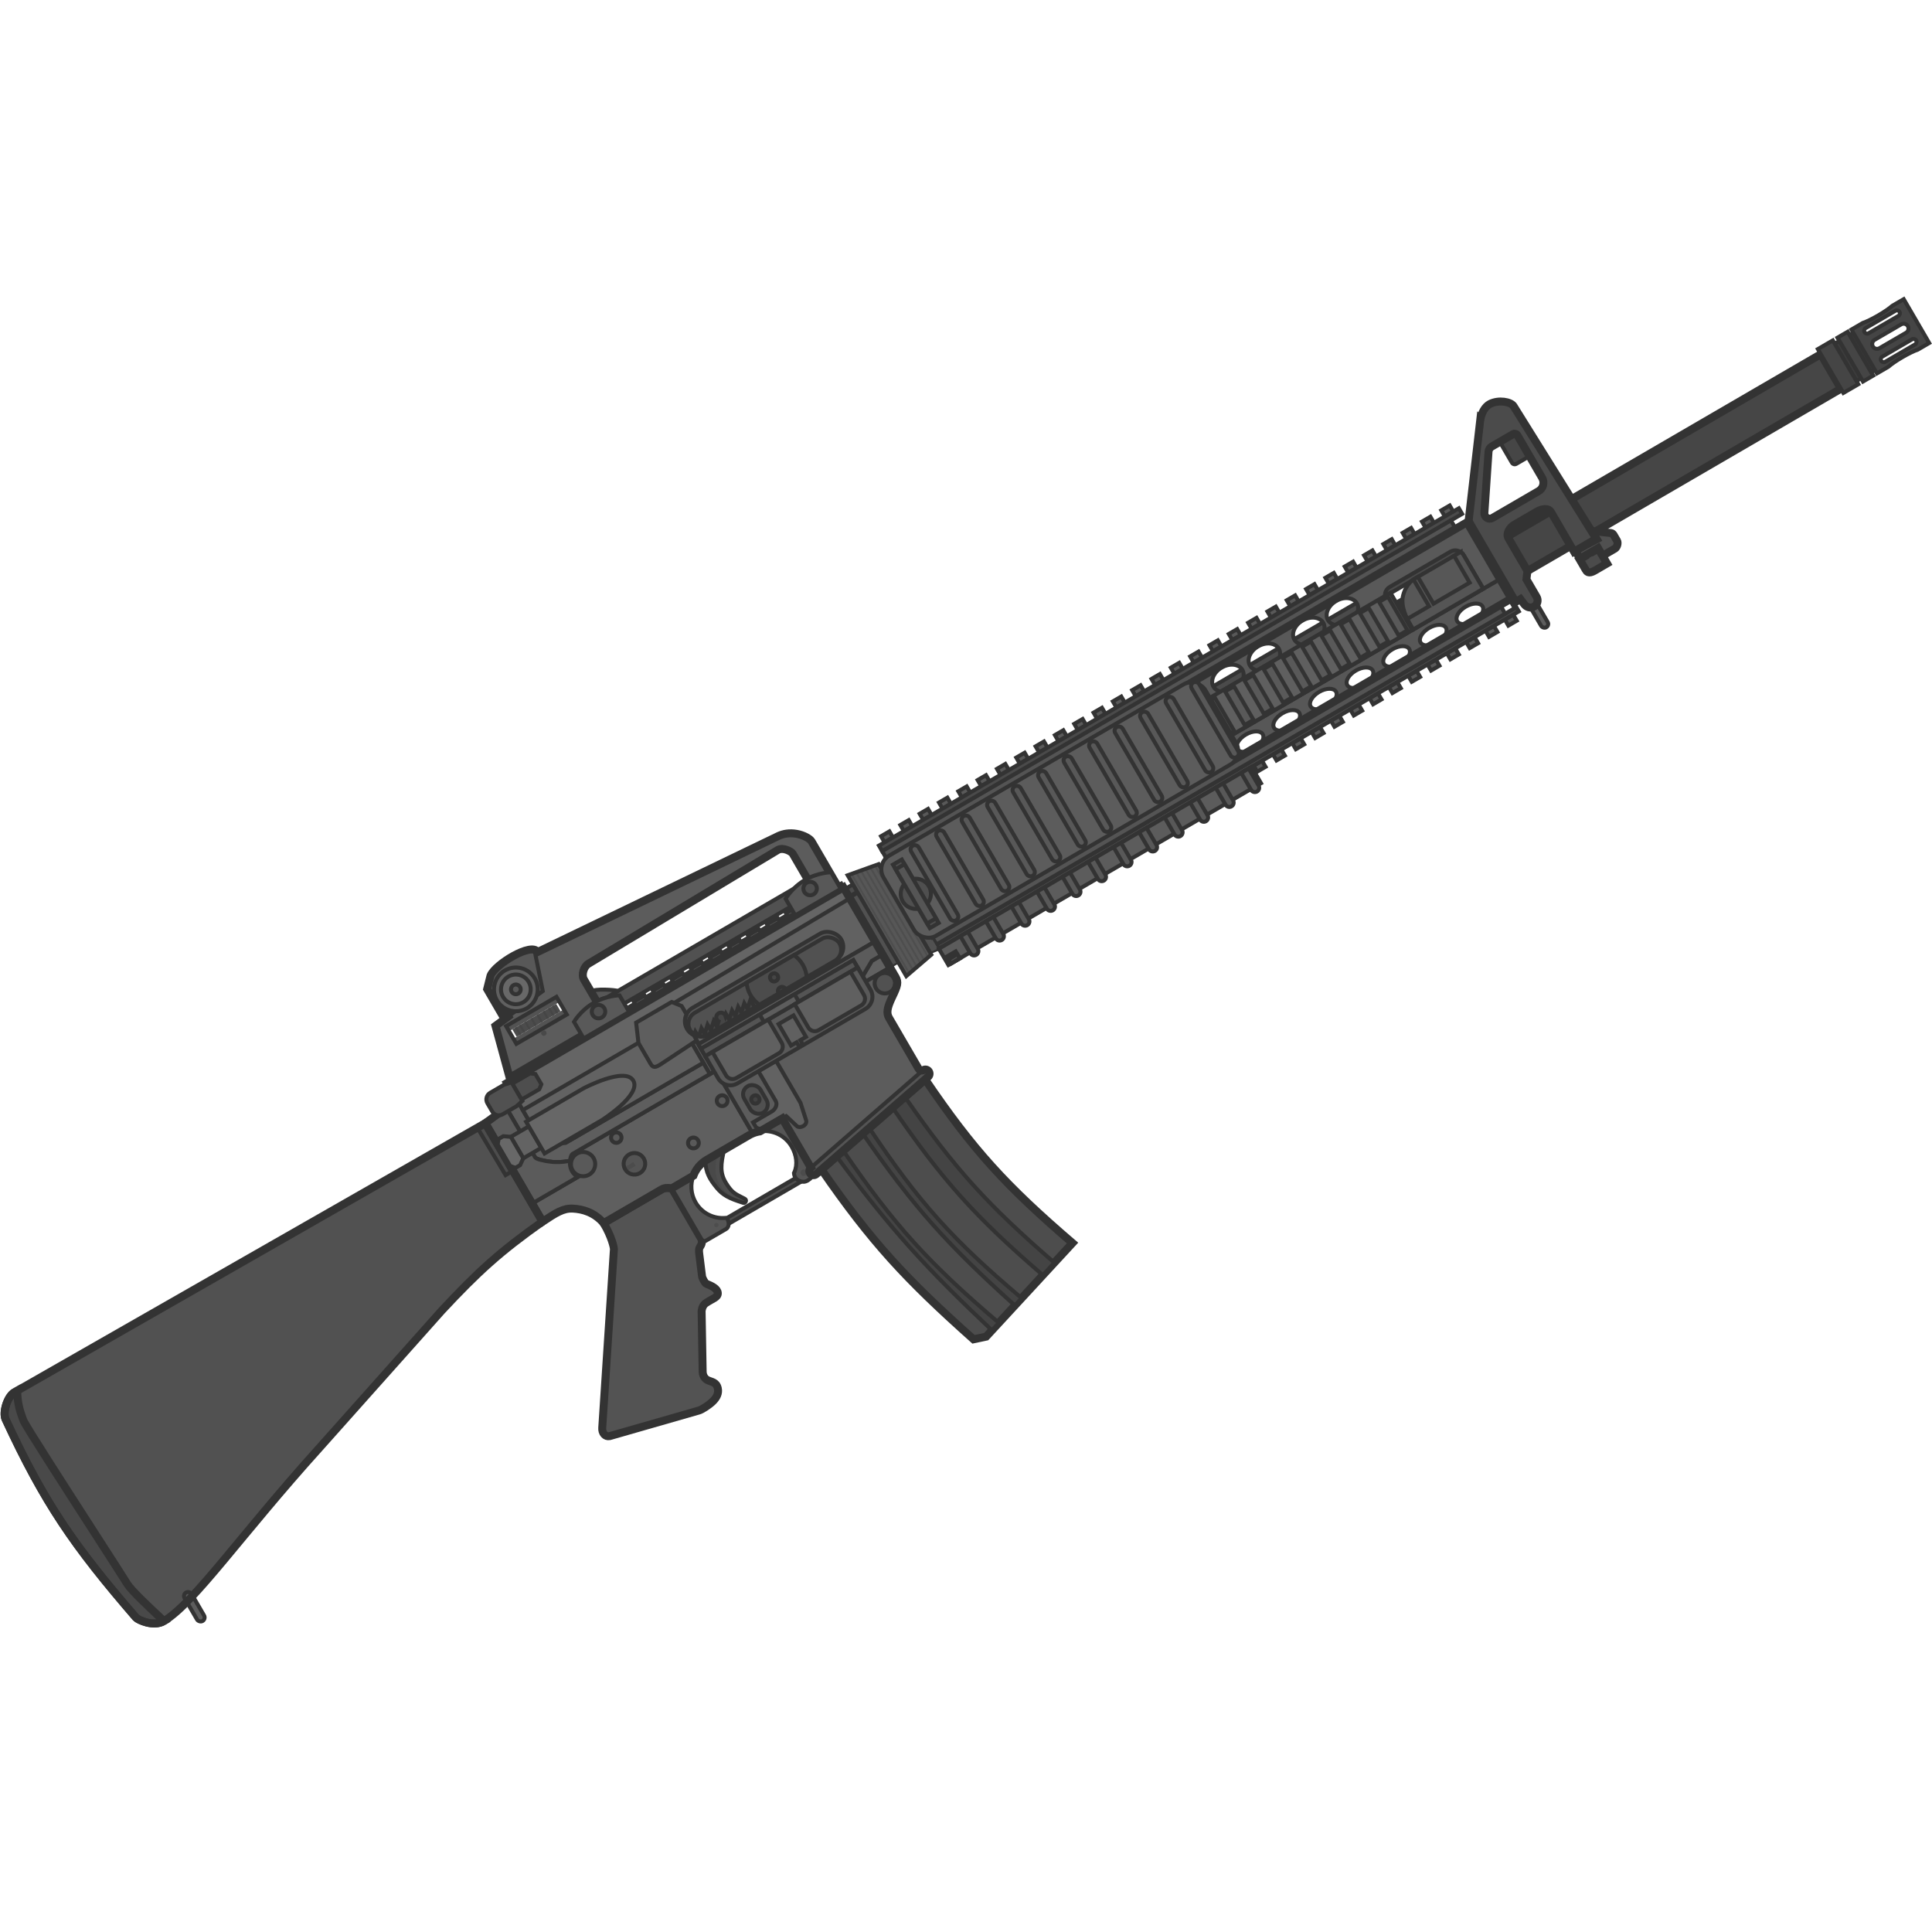 <?xml version="1.0" encoding="UTF-8" standalone="no"?>
<svg
   width="110"
   height="110"
   viewBox="0 0 110 110"
   fill="none"
   version="1.1"
   id="svg438"
   sodipodi:docname="m16a4.svg"
   inkscape:version="1.1.2 (0a00cf5339, 2022-02-04)"
   xmlns:inkscape="http://www.inkscape.org/namespaces/inkscape"
   xmlns:sodipodi="http://sodipodi.sourceforge.net/DTD/sodipodi-0.dtd"
   xmlns="http://www.w3.org/2000/svg"
   xmlns:svg="http://www.w3.org/2000/svg">
  <defs
     id="defs442" />
  <sodipodi:namedview
     id="namedview440"
     pagecolor="#505050"
     bordercolor="#ffffff"
     borderopacity="1"
     inkscape:pageshadow="0"
     inkscape:pageopacity="0"
     inkscape:pagecheckerboard="1"
     showgrid="false"
     inkscape:zoom="9.5755396"
     inkscape:cx="73.207363"
     inkscape:cy="51.694215"
     inkscape:window-width="2560"
     inkscape:window-height="1372"
     inkscape:window-x="0"
     inkscape:window-y="0"
     inkscape:window-maximized="1"
     inkscape:current-layer="svg438" />
  <g
     id="g1477"
     transform="matrix(0.098,-0.057,0.057,0.098,-4.412,73.615)">
    <path
       d="M 306.768,56.455 V 72.18 H 397.07 V 63.926 L 502.205,62.842 V 56.455 Z"
       fill="#656565"
       id="path2" />
    <path
       d="M 1061.13,71.787 H 859.266 l -8.132,1.679 H 502.205 v 16.701 h 348.929 l 8.132,1.678 h 201.864 z"
       fill="#464646"
       stroke="#333333"
       stroke-width="4"
       id="path4" />
    <path
       d="M 712.557,99.71 H 528.159 V 88.384 H 865.08 v 11.327 h -18.918 c 2.608,-0.642 4.43,-2.111 4.43,-3.82 0,-2.301 -3.302,-4.165 -7.375,-4.165 -4.073,0 -7.375,1.865 -7.375,4.165 0,1.709 1.823,3.178 4.43,3.82 h -15.396 c 2.608,-0.642 4.431,-2.111 4.431,-3.82 0,-2.301 -3.302,-4.165 -7.375,-4.165 -4.074,0 -7.375,1.865 -7.375,4.165 0,1.709 1.822,3.178 4.43,3.82 H 803.59 c 2.608,-0.642 4.431,-2.111 4.431,-3.82 0,-2.301 -3.302,-4.165 -7.375,-4.165 -4.074,0 -7.376,1.865 -7.376,4.165 0,1.709 1.823,3.178 4.431,3.82 h -15.397 c 2.608,-0.642 4.431,-2.111 4.431,-3.82 0,-2.301 -3.302,-4.165 -7.375,-4.165 -4.074,0 -7.376,1.865 -7.376,4.165 0,1.709 1.823,3.178 4.431,3.82 h -15.397 c 2.608,-0.642 4.431,-2.111 4.431,-3.82 0,-2.301 -3.302,-4.165 -7.375,-4.165 -4.074,0 -7.376,1.865 -7.376,4.165 0,1.709 1.823,3.178 4.431,3.82 h -15.397 c 2.608,-0.642 4.431,-2.111 4.431,-3.82 0,-2.301 -3.302,-4.165 -7.375,-4.165 -4.074,0 -7.376,1.865 -7.376,4.165 0,1.709 1.823,3.178 4.431,3.82 h -15.397 c 2.608,-0.642 4.431,-2.111 4.431,-3.82 0,-2.301 -3.302,-4.165 -7.375,-4.165 -4.074,0 -7.376,1.865 -7.376,4.165 0,1.709 1.823,3.178 4.431,3.82 z"
       fill="#575757"
       stroke="#333333"
       stroke-width="2"
       id="path6" />
    <path
       d="m 502.205,57.588 h 122.849 l 48.922,4.948 h 190.373 v 4.337 H 673.976 L 625.054,61.925 H 502.205 Z"
       fill="#4b4b4b"
       stroke="#333333"
       stroke-width="2"
       id="path8" />
    <path
       fill-rule="evenodd"
       clip-rule="evenodd"
       d="M 528.159,55.42 H 865.08 v 32.964 h -9.751 V 68.868 c 0,-2.695 -2.185,-4.879 -4.879,-4.879 h -35.238 c -2.694,0 -4.879,2.184 -4.879,4.879 V 88.384 H 528.159 Z m 193.74,13.593 c 4.641,0 8.403,-2.791 8.403,-6.234 0,-3.443 -3.762,-6.234 -8.403,-6.234 -4.641,0 -8.403,2.791 -8.403,6.234 0,3.443 3.762,6.234 8.403,6.234 z m 29.571,-6.234 c 0,3.443 -3.762,6.234 -8.403,6.234 -4.64,0 -8.402,-2.791 -8.402,-6.234 0,-3.443 3.762,-6.234 8.402,-6.234 4.641,0 8.403,2.791 8.403,6.234 z m 17.428,6.234 c 4.641,0 8.403,-2.791 8.403,-6.234 0,-3.443 -3.762,-6.234 -8.403,-6.234 -4.641,0 -8.403,2.791 -8.403,6.234 0,3.443 3.762,6.234 8.403,6.234 z m 19.516,0 c 4.641,0 8.403,-2.791 8.403,-6.234 0,-3.443 -3.762,-6.234 -8.403,-6.234 -4.641,0 -8.403,2.791 -8.403,6.234 0,3.443 3.762,6.234 8.403,6.234 z"
       fill="#595959"
       stroke="#333333"
       stroke-width="2"
       id="path10" />
    <path
       d="m 353.111,7.2 c 0,-5.844 -21.481,-5.321 -26.409,-1.522 l -4.85,4.979 v 13.738 h 2.281 v 3.488 l 21.369,-2.312 6.228,-18.372 1.381,0.108 z"
       fill="#585858"
       id="path12" />
    <rect
       x="371.219"
       y="44.486"
       width="110.155"
       height="7.047"
       fill="#515151"
       stroke="#333333"
       stroke-width="2"
       id="rect14" />
    <path
       d="m 397.07,63.926 v 20.882 h 2.517 v 3.13 H 502.205 V 62.842 Z"
       fill="#616161"
       id="path16" />
    <path
       d="m 488.12,103.006 v -3.122 l 7.823,-4.356 h 6.262 v 7.479 z"
       fill="#616161"
       id="path18" />
    <path
       d="m 397.07,63.926 v 20.882 h 2.517 v 3.13 H 502.205 V 62.842 Z"
       stroke="#333333"
       stroke-width="2"
       id="path20" />
    <path
       d="m 488.12,103.006 v -3.122 l 7.823,-4.356 h 6.262 v 7.479 z"
       stroke="#333333"
       stroke-width="2"
       id="path22" />
    <path
       d="m 373.295,140.133 h 10.962 c -5.342,5.601 -7.851,9.17 -7.69,15.03 0.149,5.436 1.074,6.843 3.486,10.515 0.188,0.287 0.386,0.587 0.592,0.904 0.452,0.693 0.351,1.18 -0.105,1.574 -0.456,0.395 -1.098,0.394 -1.513,-0.06 -5.017,-5.476 -6.956,-8.533 -7.724,-13.386 -0.768,-4.854 -1.054,-9.181 1.992,-14.577 z"
       fill="#494949"
       id="path24" />
    <rect
       x="367.002"
       y="170.578"
       width="43.334"
       height="2.95"
       fill="#4e4e4e"
       stroke="#333333"
       stroke-width="2"
       id="rect26" />
    <path
       d="M 287.175,125.577 V 68.394 L 14.759,66.348 c -4.089,0 -10.236,5.708 -10.582,9.448 -4.3,46.502 -2.283,72.114 6.519,119.049 0.274,1.462 5.202,8.705 11.391,8.561 18.183,-0.423 54.545,-17.841 111.021,-35.922 l 87.83,-28.717 c 25.574,-7.72 40.048,-10.863 66.236,-13.19 z"
       fill="#515151"
       id="path28" />
    <path
       d="m 346.869,141.661 h -33.55 c 0.063,7.816 -1.616,13.132 -2.145,13.964 l -50.157,74.576 c -1.464,2.135 -1.027,4.724 1.102,5.455 l 45.129,11.391 c 1.559,0.444 5.856,0.203 8.339,-0.402 2.629,-0.639 4.784,-1.943 5.566,-4.396 1.021,-3.202 -1.17,-4.347 -2.408,-6.244 -0.607,-0.931 -1.049,-2.746 0,-4.749 l 14.862,-26.593 c 0,0 1.468,-2.309 3.879,-2.476 4.118,-0.285 6.739,0.642 7.734,-1.334 0.995,-1.975 -0.828,-4.645 -2.609,-6.894 -0.462,-0.583 -0.365,-3.537 0,-4.342 l 4.439,-10.425 c 0.571,-1.352 1.107,-2.444 2.34,-2.999 1.232,-0.555 2.339,-1.795 2.339,-2.999 V 143.75 c -1.954,-1.507 -3.154,-2.089 -4.86,-2.089 z"
       fill="#535353"
       stroke="#333333"
       stroke-width="4"
       id="path30" />
    <rect
       x="36.723"
       y="196.592"
       width="4.066"
       height="16.534"
       rx="2.033"
       fill="#5d5d5d"
       stroke="#333333"
       stroke-width="2"
       id="rect32" />
    <path
       d="m 16.275,66.359 c -2.626,5.41 -3.7,8.32 -4.672,14.584 -0.427,2.751 1.295,40.43 2.564,68.198 0.652,14.258 1.184,25.903 1.244,28.865 0.077,3.775 3.698,15.847 5.779,22.785 0.297,0.989 0.562,1.874 0.781,2.616 -6.135,0.053 -11.004,-7.11 -11.276,-8.563 C 1.894,147.91 -0.123,122.298 4.177,75.796 4.523,72.056 10.67,66.348 14.759,66.348 Z"
       fill="#494949"
       stroke="#333333"
       stroke-width="4"
       id="path34" />
    <path
       d="m 282.595,68.359 0.28,27.704 h 4.3 V 68.394 Z"
       fill="#4c4c4c"
       stroke="#333333"
       stroke-width="2"
       id="path36" />
    <path
       d="m 408.805,167.856 c -0.66,0.462 -0.848,2.098 -0.703,2.982 0.198,1.211 1.112,2.365 1.807,2.942 0.947,0.786 2.25,1.136 4.191,0.783 1.942,-0.353 3.184,-2.063 3.184,-2.901 v -30.337 h -12.931 c 5.814,2.304 9.926,7.978 9.926,14.612 0,4.767 -1.854,9.382 -5.474,11.919 z"
       fill="#555555"
       stroke="#333333"
       stroke-width="2"
       id="path38" />
    <path
       d="m 364.273,143.745 c -3.54,2.881 -5.801,7.272 -5.801,12.192 0,6.309 3.718,11.75 9.084,14.25 0.663,0.309 0.685,1.227 0.195,2.662 -0.489,1.435 -1.741,2.282 -2.643,2.282 h -12.022 c -0.815,0 -1.357,-1.084 -1.357,-1.942 v -29.444 z"
       fill="#565656"
       stroke="#333333"
       stroke-width="2"
       id="path40" />
    <path
       d="m 287.175,115.113 v 10.525 c 7.935,-0.469 12.375,-0.713 16.482,1.981 4.107,2.693 8.316,6.969 9.662,14.042 h 33.55 c 1.707,0 2.906,0.582 4.861,2.089 h 12.536 c 2.705,-2.203 6.157,-3.524 9.917,-3.524 h 24.385 c 0.715,0 1.419,0.048 2.108,0.14 V 103.782 H 317.31 c -1.364,0 -3.788,3.154 -4.353,5.42 -0.565,2.267 -0.126,3.874 0.554,5.911 z"
       fill="#5f5f5f"
       stroke="#333333"
       stroke-width="2"
       id="path42" />
    <path
       d="m 384.257,140.133 h -3.914 c -4.359,5.031 -6.516,8.107 -6.863,13.046 -0.346,4.939 1.664,9 5.63,14.874 0.346,0.512 0.973,0.498 1.43,0.103 0.456,-0.394 0.557,-0.881 0.105,-1.574 -2.855,-4.381 -3.917,-5.558 -4.078,-11.419 -0.161,-5.86 2.348,-9.429 7.69,-15.03 z"
       fill="#4e4e4e"
       id="path44" />
    <path
       d="m 502.205,103.006 v 5.509 c 0,3.135 -1.329,4.325 -6.497,7.846 -5.168,3.52 -6.674,5.553 -6.674,8.329 v 29.596 c 0,0.87 0.563,1.413 1.312,1.68 1.133,-0.198 2.216,0.548 2.433,1.682 0.219,1.144 -0.532,2.25 -1.676,2.469 l -73.11,13.986 c -1.145,0.219 -2.251,-0.531 -2.469,-1.676 -0.219,-1.145 0.531,-2.25 1.676,-2.47 l 0.084,-0.016 v -28.616 h -12.931 c -1.162,-0.46 -2.392,-0.786 -3.671,-0.958 l -0.006,-10e-4 v -37.36 z"
       fill="#5c5c5c"
       stroke="#333333"
       stroke-width="2"
       id="path46" />
    <rect
       x="415.127"
       y="170.354"
       width="78.656"
       height="4.221"
       rx="2.11"
       transform="rotate(-10.83,415.127,170.354)"
       fill="#545454"
       stroke="#333333"
       stroke-width="2"
       id="rect48" />
    <path
       d="m 421.427,173.446 c 3.468,44.283 8.998,68.79 23.135,112.062 l 6.142,2.021 61.128,-18.832 c -14.495,-41.758 -19.664,-65.44 -22.648,-108.213 z"
       fill="#4d4d4d"
       stroke="#333333"
       stroke-width="4"
       id="path50" />
    <path
       d="m 475.976,163.011 c 3.504,43.938 8.7,67.913 23.009,109.644 l -8.128,2.504 c -14.67,-42.466 -19.667,-66.643 -22.94,-110.606 z"
       fill="#444444"
       id="path52" />
    <path
       d="m 452.664,167.471 c 2.808,45.222 8.036,69.778 23.163,112.318 l -4.772,1.47 C 457.13,237.96 451.996,213.262 448.403,168.286 Z"
       fill="#444444"
       id="path54" />
    <path
       d="m 435.652,170.725 c 3.285,45.43 8.727,70.369 24.054,114.031 l -4.877,1.502 C 441.746,241.911 436.393,216.816 431.323,171.553 Z"
       fill="#444444"
       id="path56" />
    <path
       d="m 475.976,163.011 c 3.504,43.938 8.7,67.913 23.009,109.644 l -8.128,2.504 c -14.67,-42.466 -19.667,-66.643 -22.94,-110.606 z"
       stroke="#333333"
       stroke-width="2"
       id="path58" />
    <path
       d="m 452.664,167.471 c 2.808,45.222 8.036,69.778 23.163,112.318 l -4.772,1.47 C 457.13,237.96 451.996,213.262 448.403,168.286 Z"
       stroke="#333333"
       stroke-width="2"
       id="path60" />
    <path
       d="m 435.652,170.725 c 3.285,45.43 8.727,70.369 24.054,114.031 l -4.877,1.502 C 441.746,241.911 436.393,216.816 431.323,171.553 Z"
       stroke="#333333"
       stroke-width="2"
       id="path62" />
    <circle
       cx="361.742"
       cy="170.969"
       r="1.084"
       fill="#4d4d4d"
       id="circle64" />
    <circle
       cx="412.926"
       cy="170.284"
       r="1.626"
       fill="#4c4c4c"
       id="circle66" />
    <circle
       cx="319.29"
       cy="110.865"
       r="6.099"
       fill="#595959"
       stroke="#333333"
       stroke-width="2"
       id="circle68" />
    <circle
       cx="340.403"
       cy="107.744"
       r="2.628"
       fill="#595959"
       stroke="#333333"
       stroke-width="2"
       id="circle70" />
    <circle
       cx="372.538"
       cy="129.536"
       r="2.711"
       fill="#595959"
       stroke="#333333"
       stroke-width="2"
       id="circle72" />
    <circle
       cx="395.695"
       cy="118.457"
       r="2.711"
       fill="#595959"
       stroke="#333333"
       stroke-width="2"
       id="circle74" />
    <circle
       cx="341.662"
       cy="123.699"
       r="5.421"
       fill="#545454"
       id="circle76" />
    <path
       d="m 336.366,124.862 c -0.082,-0.374 -0.125,-0.764 -0.125,-1.163 0,-0.352 0.033,-0.696 0.097,-1.029 h 5.324 v 2.192 z"
       fill="#4c4c4c"
       id="path78" />
    <rect
       x="405.75"
       y="118.604"
       width="9.36"
       height="15.392"
       rx="4.68"
       fill="#505050"
       stroke="#333333"
       stroke-width="2"
       id="rect80" />
    <ellipse
       cx="410.43"
       cy="126.301"
       rx="2.061"
       ry="2.061"
       fill="#424242"
       stroke="#333333"
       stroke-width="2"
       id="ellipse82" />
    <circle
       cx="495.982"
       cy="108.524"
       r="5.15"
       fill="#515151"
       stroke="#333333"
       stroke-width="2"
       id="circle84" />
    <path
       d="m 429.15,139.182 v -24.397 h -10.294 v 17.14 c 0,2.647 -2.711,3.731 -4.298,3.731 h -10.912 v 2.522 c 0,1.358 2.396,3.141 3.732,3.141 h 12.224 l 2.034,6.845 c 0.337,1.206 1.642,1.771 2.897,1.791 1.254,0.021 2.387,-0.67 2.661,-1.791 z"
       fill="#626262"
       stroke="#333333"
       stroke-width="2"
       id="path86" />
    <rect
       x="397.07"
       y="84.808"
       width="2.517"
       height="18.974"
       fill="#5c5c5c"
       stroke="#333333"
       stroke-width="2"
       id="rect88" />
    <path
       d="m 306.768,67.042 h -6.587 v 28.772 c 0,0.993 2.905,3.832 6.204,6.237 3.589,2.615 8.096,4.062 8.096,4.062 0.926,-1.304 2.05,-2.331 2.829,-2.331 h 79.76 V 97.207 H 317.14 L 306.768,92.071 Z"
       fill="#5e5e5e"
       stroke="#333333"
       stroke-width="2"
       id="path90" />
    <path
       d="m 300.181,67.044 -13.006,1.35 v 46.719 h 26.336 c -0.68,-2.037 -1.119,-3.644 -0.554,-5.91 0.242,-0.973 0.827,-2.11 1.524,-3.09 0,0 -4.507,-1.447 -8.096,-4.062 -3.299,-2.405 -6.204,-5.244 -6.204,-6.237 z"
       fill="#5b5b5b"
       stroke="#333333"
       stroke-width="2"
       id="path92" />
    <path
       d="m 306.768,72.18 v 19.891 l 10.372,5.136 h 79.93 V 72.18 Z"
       fill="#626262"
       stroke="#333333"
       stroke-width="2"
       id="path94" />
    <rect
       x="398.536"
       y="70.67"
       width="89.584"
       height="15.504"
       rx="7.752"
       fill="#575757"
       stroke="#333333"
       stroke-width="2"
       id="rect96" />
    <rect
       x="399.587"
       y="73.366"
       width="86.738"
       height="12.808"
       rx="6.404"
       fill="#515151"
       stroke="#333333"
       stroke-width="2"
       id="rect98" />
    <path
       d="m 463.605,86.174 c 0.907,-1.946 1.413,-4.116 1.413,-6.404 0,-2.288 -0.506,-4.458 -1.413,-6.404 h -27.529 c -0.907,1.946 -1.414,4.116 -1.414,6.404 0,2.288 0.507,4.458 1.414,6.404 z"
       fill="#4c4c4c"
       stroke="#333333"
       stroke-width="2"
       id="path100" />
    <circle
       cx="449.368"
       cy="78.037"
       r="2.033"
       fill="#454545"
       stroke="#333333"
       stroke-width="2"
       id="circle102" />
    <path
       d="m 451.383,86.174 c 0.011,-0.088 0.017,-0.178 0.017,-0.269 0,-1.123 -0.91,-2.033 -2.032,-2.033 -1.123,0 -2.033,0.91 -2.033,2.033 0,0.091 0.006,0.181 0.017,0.269 z"
       fill="#454545"
       stroke="#333333"
       stroke-width="2"
       id="path104" />
    <path
       d="m 405.991,86.174 h 27.449 v -4.415 l -2.696,2.426 h -0.858 v -2.426 l -2.695,2.426 h -0.859 v -2.426 l -2.695,2.426 h -0.858 v -2.426 l -2.696,2.426 h -0.858 v -2.426 l -0.701,0.63 c 0.018,-0.096 0.031,-0.195 0.037,-0.295 0.003,-0.049 0.005,-0.099 0.005,-0.149 0,-1.295 -1.049,-2.344 -2.344,-2.344 -1.295,0 -2.344,1.05 -2.344,2.344 0,0.42 0.11,0.814 0.303,1.154 l -1.206,1.085 h -0.858 v -2.426 l -2.696,2.426 h -0.858 v -2.426 l -2.696,2.426 h -0.858 v -2.426 l -2.696,2.426 h -0.858 v -2.426 l -1.123,1.011 c 1.076,2.025 3.206,3.404 5.659,3.404 z"
       fill="#454545"
       stroke="#333333"
       stroke-width="2"
       id="path106" />
    <path
       d="m 399.587,87.938 h 102.618 v 7.59 h -6.262 l -7.823,4.356 v -9.347 h -88.533 z"
       fill="#5b5b5b"
       stroke="#333333"
       stroke-width="2"
       id="path108" />
    <rect
       x="399.587"
       y="90.537"
       width="88.533"
       height="4.337"
       fill="#545454"
       stroke="#333333"
       stroke-width="2"
       id="rect110" />
    <path
       d="m 406.634,114.785 c -3.892,0 -7.047,-3.155 -7.047,-7.048 V 94.874 h 88.533 v 12.863 c 0,3.893 -3.155,7.048 -7.048,7.048 z"
       fill="#595959"
       stroke="#333333"
       stroke-width="2"
       id="path112" />
    <rect
       x="433.726"
       y="90.537"
       width="20.256"
       height="4.337"
       fill="#5d5d5d"
       stroke="#333333"
       stroke-width="2"
       id="rect114" />
    <path
       d="m 436.15,94.874 h -32.388 v 13.517 c 0,2.096 1.698,3.795 3.794,3.795 h 24.8 c 2.096,0 3.794,-1.699 3.794,-3.795 z"
       fill="#606060"
       stroke="#333333"
       stroke-width="2"
       id="path116" />
    <path
       d="m 483.945,94.874 h -32.389 v 13.517 c 0,2.096 1.699,3.795 3.795,3.795 h 24.799 c 2.096,0 3.795,-1.699 3.795,-3.795 z"
       fill="#606060"
       stroke="#333333"
       stroke-width="2"
       id="path118" />
    <path
       d="m 378.038,62.842 h 20.665 l 3.31,4.278 v 4.835 c -2.095,1.388 -3.477,3.766 -3.477,6.467 0,1.631 0.504,3.143 1.364,4.392 v 3.044 l -21.862,1.268 c -2.83,0.109 -4.112,-0.268 -4.112,-2.733 V 72.27 Z"
       fill="#5e5e5e"
       stroke="#333333"
       stroke-width="2"
       id="path120" />
    <path
       d="m 448.19,99.445 h -8.674 v 12.469 h 3.253 v 1.294 c 0,0.599 0.486,1.085 1.084,1.085 0.599,0 1.085,-0.486 1.085,-1.085 v -1.294 h 3.252 z"
       fill="#606060"
       stroke="#333333"
       stroke-width="2"
       id="path122" />
    <path
       d="m 388.567,53.202 v 1.084 h 4.816 v -1.084 h 6.234 v 1.084 h 4.816 v -1.084 h 6.235 v 1.084 h 4.816 v -1.084 h 6.234 v 1.084 h 4.816 v -1.084 h 6.235 v 1.084 h 4.816 v -1.084 h 6.234 v 1.084 h 4.816 v -1.084 h 6.235 v 1.084 h 4.816 v -1.084 h 6.234 v 1.084 h 4.816 v -1.084 h 6.234 v 1.084 h 25.235 v 2.168 H 313.009 v -2.168 h 69.323 v -1.084 z"
       fill="#595959"
       stroke="#333333"
       stroke-width="2"
       id="path124" />
    <path
       d="m 378.171,44.486 h -6.504 c -1.578,-0.41 -3.401,-0.75 -5.389,-0.882 v -5.864 c 1.425,0.153 3.812,1.204 6.699,2.976 2.588,1.588 4.579,3.095 5.194,3.769 z"
       fill="#575757"
       stroke="#333333"
       stroke-width="2"
       id="path126" />
    <rect
       x="320.71"
       y="38.838"
       width="29.274"
       height="2.982"
       fill="#535353"
       id="rect128" />
    <rect
       x="320.71"
       y="31.519"
       width="29.274"
       height="2.982"
       fill="#535353"
       id="rect130" />
    <rect
       x="322.607"
       y="34.501"
       width="25.479"
       height="4.337"
       fill="#4c4c4c"
       id="rect132" />
    <rect
       x="333.154"
       y="34.501"
       width="1.084"
       height="4.337"
       fill="#464646"
       id="rect134" />
    <rect
       x="336.684"
       y="34.501"
       width="1.084"
       height="4.337"
       fill="#464646"
       id="rect136" />
    <rect
       x="340.214"
       y="34.501"
       width="1.084"
       height="4.337"
       fill="#464646"
       id="rect138" />
    <rect
       x="343.352"
       y="34.501"
       width="1.084"
       height="4.337"
       fill="#464646"
       id="rect140" />
    <rect
       x="345.705"
       y="34.501"
       width="1.084"
       height="4.337"
       fill="#464646"
       id="rect142" />
    <rect
       width="1.084"
       height="4.337"
       transform="matrix(-1,0,0,1,330.708,34.501)"
       fill="#464646"
       id="rect144"
       x="0"
       y="0" />
    <rect
       width="1.084"
       height="4.337"
       transform="matrix(-1,0,0,1,327.57,34.501)"
       fill="#464646"
       id="rect146"
       x="0"
       y="0" />
    <rect
       width="1.084"
       height="4.337"
       transform="matrix(-1,0,0,1,325.217,34.501)"
       fill="#464646"
       id="rect148"
       x="0"
       y="0" />
    <path
       fill-rule="evenodd"
       clip-rule="evenodd"
       d="m 316.172,28.745 29.33,-3.173 6.228,-18.372 135.347,10.554 c 2.716,0.292 5.555,1.33 8.277,3.616 2.722,2.286 4.623,5.458 4.623,7.093 V 54.286 H 488.69 V 29.005 c 0,-1.128 -2.396,-5.348 -5.586,-5.348 l -110.96,1.569 c -2.572,0 -5.866,2.94 -5.866,5.688 v 23.915 h -57.051 z m 33.812,2.774 H 320.71 v 10.3 h 29.274 z"
       fill="#5c5c5c"
       stroke="#333333"
       stroke-width="2"
       id="path150" />
    <circle
       cx="335.347"
       cy="44.086"
       r="1.355"
       fill="#494949"
       id="circle152" />
    <rect
       x="531.422"
       y="43.765"
       width="4.879"
       height="3.524"
       fill="#595959"
       stroke="#333333"
       stroke-width="2"
       id="rect154" />
    <rect
       x="542.647"
       y="43.765"
       width="4.879"
       height="3.524"
       fill="#595959"
       stroke="#333333"
       stroke-width="2"
       id="rect156" />
    <rect
       x="553.871"
       y="43.765"
       width="4.879"
       height="3.524"
       fill="#595959"
       stroke="#333333"
       stroke-width="2"
       id="rect158" />
    <rect
       x="565.096"
       y="43.765"
       width="4.879"
       height="3.524"
       fill="#595959"
       stroke="#333333"
       stroke-width="2"
       id="rect160" />
    <rect
       x="576.321"
       y="43.765"
       width="4.879"
       height="3.524"
       fill="#595959"
       stroke="#333333"
       stroke-width="2"
       id="rect162" />
    <rect
       x="587.545"
       y="43.765"
       width="4.879"
       height="3.524"
       fill="#595959"
       stroke="#333333"
       stroke-width="2"
       id="rect164" />
    <rect
       x="598.77"
       y="43.765"
       width="4.879"
       height="3.524"
       fill="#595959"
       stroke="#333333"
       stroke-width="2"
       id="rect166" />
    <rect
       x="609.995"
       y="43.765"
       width="4.879"
       height="3.524"
       fill="#595959"
       stroke="#333333"
       stroke-width="2"
       id="rect168" />
    <rect
       x="621.219"
       y="43.765"
       width="4.879"
       height="3.524"
       fill="#595959"
       stroke="#333333"
       stroke-width="2"
       id="rect170" />
    <rect
       x="632.444"
       y="43.765"
       width="4.879"
       height="3.524"
       fill="#595959"
       stroke="#333333"
       stroke-width="2"
       id="rect172" />
    <rect
       x="643.669"
       y="43.765"
       width="4.879"
       height="3.524"
       fill="#595959"
       stroke="#333333"
       stroke-width="2"
       id="rect174" />
    <rect
       x="654.894"
       y="43.765"
       width="4.879"
       height="3.524"
       fill="#595959"
       stroke="#333333"
       stroke-width="2"
       id="rect176" />
    <rect
       x="666.118"
       y="43.765"
       width="4.879"
       height="3.524"
       fill="#595959"
       stroke="#333333"
       stroke-width="2"
       id="rect178" />
    <rect
       x="677.343"
       y="43.765"
       width="4.879"
       height="3.524"
       fill="#595959"
       stroke="#333333"
       stroke-width="2"
       id="rect180" />
    <rect
       x="688.568"
       y="43.765"
       width="4.879"
       height="3.524"
       fill="#595959"
       stroke="#333333"
       stroke-width="2"
       id="rect182" />
    <rect
       x="699.792"
       y="43.765"
       width="4.879"
       height="3.524"
       fill="#595959"
       stroke="#333333"
       stroke-width="2"
       id="rect184" />
    <rect
       x="711.017"
       y="43.765"
       width="4.879"
       height="3.524"
       fill="#595959"
       stroke="#333333"
       stroke-width="2"
       id="rect186" />
    <rect
       x="711.017"
       y="107.192"
       width="4.879"
       height="3.524"
       fill="#595959"
       stroke="#333333"
       stroke-width="2"
       id="rect188" />
    <rect
       x="722.242"
       y="43.765"
       width="4.879"
       height="3.524"
       fill="#595959"
       stroke="#333333"
       stroke-width="2"
       id="rect190" />
    <rect
       x="722.242"
       y="107.192"
       width="4.879"
       height="3.524"
       fill="#595959"
       stroke="#333333"
       stroke-width="2"
       id="rect192" />
    <rect
       x="733.466"
       y="43.765"
       width="4.879"
       height="3.524"
       fill="#595959"
       stroke="#333333"
       stroke-width="2"
       id="rect194" />
    <rect
       x="733.466"
       y="107.192"
       width="4.879"
       height="3.524"
       fill="#595959"
       stroke="#333333"
       stroke-width="2"
       id="rect196" />
    <rect
       x="744.691"
       y="43.765"
       width="4.879"
       height="3.524"
       fill="#595959"
       stroke="#333333"
       stroke-width="2"
       id="rect198" />
    <rect
       x="744.691"
       y="107.192"
       width="4.879"
       height="3.524"
       fill="#595959"
       stroke="#333333"
       stroke-width="2"
       id="rect200" />
    <rect
       x="755.916"
       y="43.765"
       width="4.879"
       height="3.524"
       fill="#595959"
       stroke="#333333"
       stroke-width="2"
       id="rect202" />
    <rect
       x="755.916"
       y="107.192"
       width="4.879"
       height="3.524"
       fill="#595959"
       stroke="#333333"
       stroke-width="2"
       id="rect204" />
    <rect
       x="767.14"
       y="43.765"
       width="4.879"
       height="3.524"
       fill="#595959"
       stroke="#333333"
       stroke-width="2"
       id="rect206" />
    <rect
       x="767.14"
       y="107.192"
       width="4.879"
       height="3.524"
       fill="#595959"
       stroke="#333333"
       stroke-width="2"
       id="rect208" />
    <rect
       x="778.365"
       y="43.765"
       width="4.879"
       height="3.524"
       fill="#595959"
       stroke="#333333"
       stroke-width="2"
       id="rect210" />
    <rect
       x="778.365"
       y="107.192"
       width="4.879"
       height="3.524"
       fill="#595959"
       stroke="#333333"
       stroke-width="2"
       id="rect212" />
    <rect
       x="789.59"
       y="43.765"
       width="4.879"
       height="3.524"
       fill="#595959"
       stroke="#333333"
       stroke-width="2"
       id="rect214" />
    <rect
       x="789.59"
       y="107.192"
       width="4.879"
       height="3.524"
       fill="#595959"
       stroke="#333333"
       stroke-width="2"
       id="rect216" />
    <rect
       x="800.815"
       y="43.765"
       width="4.879"
       height="3.524"
       fill="#595959"
       stroke="#333333"
       stroke-width="2"
       id="rect218" />
    <rect
       x="800.815"
       y="107.192"
       width="4.879"
       height="3.524"
       fill="#595959"
       stroke="#333333"
       stroke-width="2"
       id="rect220" />
    <rect
       x="812.039"
       y="43.765"
       width="4.879"
       height="3.524"
       fill="#595959"
       stroke="#333333"
       stroke-width="2"
       id="rect222" />
    <rect
       x="812.039"
       y="107.192"
       width="4.879"
       height="3.524"
       fill="#595959"
       stroke="#333333"
       stroke-width="2"
       id="rect224" />
    <rect
       x="823.264"
       y="43.765"
       width="4.879"
       height="3.524"
       fill="#595959"
       stroke="#333333"
       stroke-width="2"
       id="rect226" />
    <rect
       x="823.264"
       y="107.192"
       width="4.879"
       height="3.524"
       fill="#595959"
       stroke="#333333"
       stroke-width="2"
       id="rect228" />
    <rect
       x="834.489"
       y="43.765"
       width="4.879"
       height="3.524"
       fill="#595959"
       stroke="#333333"
       stroke-width="2"
       id="rect230" />
    <rect
       x="834.489"
       y="107.192"
       width="4.879"
       height="3.524"
       fill="#595959"
       stroke="#333333"
       stroke-width="2"
       id="rect232" />
    <rect
       x="845.713"
       y="43.765"
       width="4.879"
       height="3.524"
       fill="#595959"
       stroke="#333333"
       stroke-width="2"
       id="rect234" />
    <rect
       x="845.713"
       y="107.192"
       width="4.879"
       height="3.524"
       fill="#595959"
       stroke="#333333"
       stroke-width="2"
       id="rect236" />
    <rect
       x="856.938"
       y="43.765"
       width="4.879"
       height="3.524"
       fill="#595959"
       stroke="#333333"
       stroke-width="2"
       id="rect238" />
    <rect
       x="856.938"
       y="107.192"
       width="4.879"
       height="3.524"
       fill="#595959"
       stroke="#333333"
       stroke-width="2"
       id="rect240" />
    <rect
       x="871.111"
       y="104.752"
       width="3.795"
       height="16.263"
       rx="1.897"
       fill="#5d5d5d"
       stroke="#333333"
       stroke-width="2"
       id="rect242" />
    <rect
       x="502.205"
       y="65.839"
       width="1.491"
       height="34.153"
       fill="#484848"
       id="rect244" />
    <rect
       width="3.388"
       height="40.116"
       transform="matrix(-1,0,0,1,507.084,62.866)"
       fill="#515151"
       stroke="#333333"
       id="rect246"
       x="0"
       y="0" />
    <path
       d="m 507.084,52.278 v 58.581 l 16.263,-2.998 V 55.276 Z"
       fill="#575757"
       id="path248" />
    <path
       d="m 509.545,52.731 -0.963,-0.177 v 58.029 l 0.963,-0.178 z"
       fill="#4e4e4e"
       id="path250" />
    <path
       d="m 512.006,109.951 -0.963,0.178 V 53.007 l 0.963,0.177 z"
       fill="#4e4e4e"
       id="path252" />
    <path
       d="m 514.467,109.498 -0.963,0.177 V 53.461 l 0.963,0.177 z"
       fill="#4e4e4e"
       id="path254" />
    <path
       d="m 516.928,109.044 -0.963,0.178 V 53.915 l 0.963,0.177 z"
       fill="#4e4e4e"
       id="path256" />
    <path
       d="m 519.389,108.59 -0.963,0.178 V 54.368 l 0.963,0.177 z"
       fill="#4e4e4e"
       id="path258" />
    <path
       d="m 521.85,108.136 -0.963,0.178 V 54.822 l 0.963,0.177 z"
       fill="#4e4e4e"
       id="path260" />
    <rect
       x="528.159"
       y="47.289"
       width="336.921"
       height="3.253"
       fill="#4a4a4a"
       stroke="#333333"
       stroke-width="2"
       id="rect262" />
    <rect
       x="528.159"
       y="104.752"
       width="336.921"
       height="2.439"
       fill="#4a4a4a"
       stroke="#333333"
       stroke-width="2"
       id="rect264" />
    <rect
       width="330.416"
       height="4.879"
       transform="matrix(1,0,0,-1,528.159,55.42)"
       fill="#545454"
       stroke="#333333"
       stroke-width="2"
       id="rect266"
       x="0"
       y="0" />
    <rect
       width="330.416"
       height="5.042"
       transform="matrix(1,0,0,-1,528.159,104.752)"
       fill="#545454"
       stroke="#333333"
       stroke-width="2"
       id="rect268"
       x="0"
       y="0" />
    <path
       d="m 523.347,97.138 v 9.748 l 4.812,0.686 v -6.958 c -2.015,-0.503 -3.727,-1.77 -4.812,-3.476 z"
       fill="#515151"
       stroke="#333333"
       id="path270" />
    <path
       d="M 709.133,88.384 H 814.047 V 66.699 H 709.133 Z"
       fill="#5f5f5f"
       stroke="#333333"
       stroke-width="2"
       id="path272" />
    <path
       d="m 806.823,87.299 h 5.151 V 67.784 h -5.151 z"
       fill="#595959"
       stroke="#333333"
       stroke-width="2"
       id="path274" />
    <path
       d="m 795.64,87.299 h 5.151 V 67.784 h -5.151 z"
       fill="#595959"
       stroke="#333333"
       stroke-width="2"
       id="path276" />
    <path
       d="m 784.458,87.299 h 5.151 V 67.784 h -5.151 z"
       fill="#595959"
       stroke="#333333"
       stroke-width="2"
       id="path278" />
    <path
       d="m 773.275,87.299 h 5.151 V 67.784 h -5.151 z"
       fill="#595959"
       stroke="#333333"
       stroke-width="2"
       id="path280" />
    <path
       d="m 762.093,87.299 h 5.151 V 67.784 h -5.151 z"
       fill="#595959"
       stroke="#333333"
       stroke-width="2"
       id="path282" />
    <path
       d="m 750.91,87.299 h 5.151 V 67.784 h -5.151 z"
       fill="#595959"
       stroke="#333333"
       stroke-width="2"
       id="path284" />
    <path
       d="m 739.727,87.299 h 5.151 V 67.784 h -5.151 z"
       fill="#595959"
       stroke="#333333"
       stroke-width="2"
       id="path286" />
    <path
       d="m 728.545,87.299 h 5.151 V 67.784 h -5.151 z"
       fill="#595959"
       stroke="#333333"
       stroke-width="2"
       id="path288" />
    <path
       d="m 717.362,87.299 h 5.151 V 67.784 h -5.151 z"
       fill="#595959"
       stroke="#333333"
       stroke-width="2"
       id="path290" />
    <path
       d="m 709.133,87.299 h 2.198 V 67.784 h -2.198 z"
       fill="#595959"
       stroke="#333333"
       stroke-width="2"
       id="path292" />
    <path
       d="m 854.821,66.699 h -27.098 c 0,0 -4.511,0 -8.721,4.21 -4.209,4.21 -4.335,11.293 -4.335,14.533 v 2.942 h 40.662 V 68.868 c 0,-0.779 -0.183,-1.515 -0.508,-2.168 z"
       fill="#575757"
       stroke="#333333"
       stroke-width="2"
       id="path294" />
    <path
       d="m 814.667,88.384 h 40.662 V 68.868 c 0,-0.779 -0.183,-1.515 -0.508,-2.168 h -3.829 v 15.598 h -21.03 V 66.699 h -2.239 c 0,0 -0.112,0 -0.318,0.017 v 15.581 h -12.646 c -0.084,1.226 -0.092,2.312 -0.092,3.145 z"
       fill="#555555"
       stroke="#333333"
       stroke-width="2"
       id="path296" />
    <path
       d="m 909.002,42.505 h -7.75 c -0.899,0 -1.627,-0.728 -1.627,-1.626 V 28.537 h 7.75 c 0.899,0 1.627,0.728 1.627,1.626 z"
       fill="#464646"
       stroke="#333333"
       stroke-width="2"
       id="path298" />
    <path
       d="m 911.394,99.299 h -2.72 l -0.542,0.681 h -3.519 v 5.963 c 0,1.058 0,2.711 3.703,2.711 h 7.139 v -8.674 h -3.519 z"
       fill="#4b4b4b"
       stroke="#333333"
       stroke-width="4"
       id="path300" />
    <path
       d="m 904.95,94.998 v 4.735 h 10.505 v 3.101 c 0.149,0.609 1.038,1.362 1.841,1.362 h 5.331 c 1.331,0 2.914,-1.645 2.914,-2.807 v -3.437 c 0,-0.554 -0.212,-1.171 -0.699,-1.532 l -7.472,-5.473 h -0.447 l 0.141,4.597 z"
       fill="#505050"
       stroke="#333333"
       stroke-width="4"
       id="path302" />
    <path
       fill-rule="evenodd"
       clip-rule="evenodd"
       d="M 896.686,14.334 865.08,56.645 v 45.613 h 3.772 l 0.366,3.162 c 0.272,2.011 1.758,3.533 3.709,3.533 1.951,0 3.533,-1.582 3.533,-3.533 l -0.001,-10.207 2.587,-3.422 V 72.762 c 0,-2.695 3.269,-4.337 5.963,-4.337 h 13.151 c 2.694,0 5.963,1.1 5.963,3.795 l 10e-4,22.989 h 12.922 l -2.41,-78.522 c -0.224,-2.66 -4.838,-6.535 -9.669,-6.838 -2.979,-0.187 -6.138,1.927 -8.281,4.486 z m -1.749,14.451 c -1.08,0 -2.09,0.536 -2.695,1.432 L 874.995,55.744 c -1.216,1.8 0.073,4.228 2.246,4.228 h 26.8 c 2.695,0 4.879,-2.184 4.879,-4.879 V 30.411 c 0,-0.898 -0.728,-1.626 -1.626,-1.626 z"
       fill="#4b4b4b"
       stroke="#333333"
       stroke-width="4"
       id="path304" />
    <rect
       x="1072.51"
       y="68.829"
       width="5.963"
       height="25.479"
       fill="#454545"
       stroke="#333333"
       stroke-width="2"
       id="rect306" />
    <rect
       x="1069.8"
       y="70.726"
       width="2.711"
       height="21.684"
       fill="#3c3c3c"
       stroke="#333333"
       stroke-width="2"
       id="rect308" />
    <rect
       x="1078.47"
       y="70.726"
       width="2.168"
       height="21.684"
       fill="#3c3c3c"
       stroke="#333333"
       stroke-width="2"
       id="rect310" />
    <rect
       x="1061.13"
       y="68.829"
       width="8.674"
       height="25.479"
       fill="#454545"
       stroke="#333333"
       stroke-width="2"
       id="rect312" />
    <path
       fill-rule="evenodd"
       clip-rule="evenodd"
       d="m 1087.25,68.829 h -6.61 v 25.479 h 6.61 c 1.81,-0.376 4.97,-0.626 8.57,-0.626 3.6,0 6.76,0.25 8.57,0.626 H 1111 V 68.829 h -6.61 c -1.81,0.377 -4.97,0.626 -8.57,0.626 -3.6,0 -6.76,-0.25 -8.57,-0.626 z m -0.1,2.952 c -0.83,0 -1.49,0.667 -1.49,1.491 0,0.823 0.66,1.491 1.49,1.491 h 17.34 c 0.83,0 1.5,-0.667 1.5,-1.491 0,-0.823 -0.67,-1.491 -1.5,-1.491 z m 0.95,7.348 c -1.35,0 -2.44,1.092 -2.44,2.439 0,1.347 1.09,2.439 2.44,2.439 h 15.45 c 1.34,0 2.44,-1.092 2.44,-2.439 0,-1.347 -1.1,-2.439 -2.44,-2.439 z m -2.44,10.736 c 0,-0.823 0.66,-1.491 1.49,-1.491 h 17.34 c 0.83,0 1.5,0.667 1.5,1.491 0,0.823 -0.67,1.491 -1.5,1.491 h -17.34 c -0.83,0 -1.49,-0.667 -1.49,-1.491 z"
       fill="#454545"
       stroke="#333333"
       stroke-width="2"
       id="path314" />
    <path
       d="M 287.175,125.577 V 68.394 L 14.759,66.348 c -4.089,0 -10.236,5.708 -10.582,9.448 -4.3,46.502 -2.283,72.114 6.519,119.049 0.274,1.462 5.202,8.705 11.391,8.561 18.183,-0.423 54.545,-17.841 111.021,-35.922 l 87.83,-28.717 c 25.574,-7.72 40.048,-10.863 66.236,-13.19 z"
       stroke="#333333"
       stroke-width="4"
       id="path316" />
    <path
       d="m 306.768,56.455 v 10.587 h -6.587 l -13.006,1.351 v 57.244 c 7.935,-0.469 12.375,-0.713 16.482,1.981 4.107,2.693 8.316,6.969 9.662,14.042 h 33.55 c 1.707,0 2.906,0.582 4.861,2.089 h 12.536 c 2.705,-2.203 6.157,-3.524 9.917,-3.524 h 24.385 c 0.715,0 1.424,0.048 2.114,0.141 1.279,0.172 2.509,0.498 3.671,0.958 h 12.931 v 28.616 c -1.144,0.219 -1.979,1.341 -1.76,2.486 0.218,1.145 1.324,1.895 2.469,1.676 l 73.11,-13.986 c 1.144,-0.219 1.895,-1.325 1.676,-2.469 -0.217,-1.134 -1.3,-1.88 -2.433,-1.682 -0.749,-0.267 -1.312,-0.81 -1.312,-1.68 V 124.69 c 0,-2.776 1.506,-4.809 6.674,-8.329 5.168,-3.521 6.497,-4.711 6.497,-7.846 v -52.06 z"
       stroke="#333333"
       stroke-width="4"
       id="path318" />
    <path
       d="m 319.171,58.084 h -10.3 v 9.216 h 10.3 l 2.169,-1.626 v -5.963 z"
       fill="#4e4e4e"
       stroke="#333333"
       stroke-width="2"
       id="path320" />
    <path
       d="m 293.135,60.252 c 0,-2.096 1.699,-3.795 3.795,-3.795 h 8.095 l 3.846,0.813 v 10.842 l -3.846,0.813 h -8.095 c -2.096,0 -3.795,-1.699 -3.795,-3.795 z"
       fill="#515151"
       stroke="#333333"
       stroke-width="2"
       id="path322" />
    <rect
       x="294.809"
       y="80.77"
       width="10.45"
       height="12.469"
       fill="#636363"
       stroke="#333333"
       stroke-width="2"
       id="rect324" />
    <path
       d="m 305.26,78.079 h 33.339 c 0,0 23.582,0.929 23.582,9.216 0,8.287 -23.582,9.216 -23.582,9.216 H 305.26 Z"
       fill="#676767"
       stroke="#333333"
       stroke-width="2"
       id="path326" />
    <path
       d="m 288.996,78.602 h 2.711 l 3.102,2.168 v 12.469 l -3.102,2.168 h -2.711 l -1.821,-2.168 V 80.77 Z"
       fill="#686868"
       stroke="#333333"
       stroke-width="2"
       id="path328" />
    <path
       d="m 373.295,140.133 h 10.962 c -5.342,5.601 -7.851,9.17 -7.69,15.03 0.149,5.436 1.074,6.843 3.486,10.515 0.188,0.287 0.386,0.587 0.592,0.904 0.452,0.693 0.351,1.18 -0.105,1.574 -0.456,0.395 -1.098,0.394 -1.513,-0.06 -5.017,-5.476 -6.956,-8.533 -7.724,-13.386 -0.768,-4.854 -1.054,-9.181 1.992,-14.577 z"
       stroke="#333333"
       stroke-width="2"
       id="path330" />
    <path
       fill-rule="evenodd"
       clip-rule="evenodd"
       d="m 326.702,5.678 c 4.928,-3.799 26.409,-4.215 26.409,1.629 l 133.966,10.446 c 2.716,0.292 5.555,1.33 8.277,3.616 2.722,2.286 4.623,5.458 4.623,7.093 V 54.286 H 488.69 V 29.005 c 0,-1.128 -2.396,-5.348 -5.586,-5.348 l -110.96,1.569 c -2.572,0 -5.866,2.94 -5.866,5.688 v 23.915 h -57.051 l 6.945,-26.084 7.961,-0.861 v -3.488 h -2.281 V 10.657 Z"
       stroke="#333333"
       stroke-width="4"
       id="path332" />
    <path
       d="m 351.281,46.798 c 0,0 5.674,-3.253 13.219,-3.253 7.545,0 13.219,3.253 13.219,3.253 v 9.657 h -26.438 z"
       fill="#595959"
       stroke="#333333"
       stroke-width="2"
       id="path334" />
    <circle
       cx="364.5"
       cy="48.559"
       r="3.388"
       fill="#4f4f4f"
       stroke="#333333"
       stroke-width="2"
       id="circle336" />
    <path
       d="m 474.221,46.798 c 0,0 5.674,-3.253 13.219,-3.253 7.544,0 13.218,3.253 13.218,3.253 v 9.657 h -26.437 z"
       fill="#585858"
       stroke="#333333"
       stroke-width="2"
       id="path338" />
    <circle
       cx="487.44"
       cy="48.559"
       r="3.388"
       fill="#4f4f4f"
       stroke="#333333"
       stroke-width="2"
       id="circle340" />
    <circle
       cx="334.233"
       cy="18.031"
       r="10.978"
       fill="#606060"
       stroke="#333333"
       stroke-width="2"
       id="circle342" />
    <circle
       cx="334.233"
       cy="18.031"
       r="7.454"
       fill="#686868"
       stroke="#333333"
       stroke-width="2"
       id="circle344" />
    <circle
       cx="334.233"
       cy="18.031"
       r="2.439"
       fill="#585858"
       stroke="#333333"
       stroke-width="2"
       id="circle346" />
    <circle
       cx="341.662"
       cy="123.699"
       r="5.421"
       stroke="#333333"
       stroke-width="2"
       id="circle348" />
    <path
       d="m 507.084,52.278 v 58.581 l 16.263,-2.998 V 55.276 Z"
       stroke="#333333"
       stroke-width="2"
       id="path350" />
    <rect
       x="528.159"
       y="107.192"
       width="181.607"
       height="9.487"
       fill="#5c5c5c"
       stroke="#333333"
       stroke-width="2"
       id="rect352" />
    <rect
       x="529.629"
       y="112.604"
       width="5.15"
       height="4.066"
       fill="#4f4f4f"
       stroke="#333333"
       stroke-width="2"
       id="rect354" />
    <path
       d="m 540.642,107.192 v 9.923 c 0,1.198 0.971,2.169 2.169,2.169 1.197,0 2.168,-0.971 2.168,-2.169 v -9.923 z"
       fill="#585858"
       id="path356" />
    <path
       d="m 555.474,107.192 v 9.923 c 0,1.198 0.971,2.169 2.168,2.169 1.198,0 2.168,-0.971 2.168,-2.169 v -9.923 z"
       fill="#585858"
       id="path358" />
    <path
       d="m 570.305,107.192 v 9.923 c 0,1.198 0.971,2.169 2.169,2.169 1.197,0 2.168,-0.971 2.168,-2.169 v -9.923 z"
       fill="#585858"
       id="path360" />
    <path
       d="m 585.137,107.192 v 9.923 c 0,1.198 0.971,2.169 2.168,2.169 1.198,0 2.169,-0.971 2.169,-2.169 v -9.923 z"
       fill="#585858"
       id="path362" />
    <path
       d="m 599.968,107.192 v 9.923 c 0,1.198 0.971,2.169 2.169,2.169 1.197,0 2.168,-0.971 2.168,-2.169 v -9.923 z"
       fill="#585858"
       id="path364" />
    <path
       d="m 614.8,107.192 v 9.923 c 0,1.198 0.971,2.169 2.168,2.169 1.198,0 2.169,-0.971 2.169,-2.169 v -9.923 z"
       fill="#585858"
       id="path366" />
    <path
       d="m 629.631,107.192 v 9.923 c 0,1.198 0.971,2.169 2.169,2.169 1.197,0 2.168,-0.971 2.168,-2.169 v -9.923 z"
       fill="#585858"
       id="path368" />
    <path
       d="m 644.463,107.192 v 9.923 c 0,1.198 0.971,2.169 2.168,2.169 1.198,0 2.169,-0.971 2.169,-2.169 v -9.923 z"
       fill="#585858"
       id="path370" />
    <path
       d="m 659.294,107.192 v 9.923 c 0,1.198 0.971,2.169 2.169,2.169 1.197,0 2.168,-0.971 2.168,-2.169 v -9.923 z"
       fill="#585858"
       id="path372" />
    <path
       d="m 674.126,107.192 v 9.923 c 0,1.198 0.971,2.169 2.168,2.169 1.198,0 2.169,-0.971 2.169,-2.169 v -9.923 z"
       fill="#585858"
       id="path374" />
    <path
       d="m 688.957,107.192 v 9.923 c 0,1.198 0.971,2.169 2.169,2.169 1.197,0 2.168,-0.971 2.168,-2.169 v -9.923 z"
       fill="#585858"
       id="path376" />
    <path
       d="m 703.79,107.192 v 9.923 c 0,1.198 0.97,2.169 2.168,2.169 1.198,0 2.168,-0.971 2.168,-2.169 v -9.923 z"
       fill="#585858"
       id="path378" />
    <path
       d="m 540.642,107.192 v 9.923 c 0,1.198 0.971,2.169 2.169,2.169 1.197,0 2.168,-0.971 2.168,-2.169 v -9.923 z"
       stroke="#333333"
       stroke-width="2"
       id="path380" />
    <path
       d="m 555.474,107.192 v 9.923 c 0,1.198 0.971,2.169 2.168,2.169 1.198,0 2.168,-0.971 2.168,-2.169 v -9.923 z"
       stroke="#333333"
       stroke-width="2"
       id="path382" />
    <path
       d="m 570.305,107.192 v 9.923 c 0,1.198 0.971,2.169 2.169,2.169 1.197,0 2.168,-0.971 2.168,-2.169 v -9.923 z"
       stroke="#333333"
       stroke-width="2"
       id="path384" />
    <path
       d="m 585.137,107.192 v 9.923 c 0,1.198 0.971,2.169 2.168,2.169 1.198,0 2.169,-0.971 2.169,-2.169 v -9.923 z"
       stroke="#333333"
       stroke-width="2"
       id="path386" />
    <path
       d="m 599.968,107.192 v 9.923 c 0,1.198 0.971,2.169 2.169,2.169 1.197,0 2.168,-0.971 2.168,-2.169 v -9.923 z"
       stroke="#333333"
       stroke-width="2"
       id="path388" />
    <path
       d="m 614.8,107.192 v 9.923 c 0,1.198 0.971,2.169 2.168,2.169 1.198,0 2.169,-0.971 2.169,-2.169 v -9.923 z"
       stroke="#333333"
       stroke-width="2"
       id="path390" />
    <path
       d="m 629.631,107.192 v 9.923 c 0,1.198 0.971,2.169 2.169,2.169 1.197,0 2.168,-0.971 2.168,-2.169 v -9.923 z"
       stroke="#333333"
       stroke-width="2"
       id="path392" />
    <path
       d="m 644.463,107.192 v 9.923 c 0,1.198 0.971,2.169 2.168,2.169 1.198,0 2.169,-0.971 2.169,-2.169 v -9.923 z"
       stroke="#333333"
       stroke-width="2"
       id="path394" />
    <path
       d="m 659.294,107.192 v 9.923 c 0,1.198 0.971,2.169 2.169,2.169 1.197,0 2.168,-0.971 2.168,-2.169 v -9.923 z"
       stroke="#333333"
       stroke-width="2"
       id="path396" />
    <path
       d="m 674.126,107.192 v 9.923 c 0,1.198 0.971,2.169 2.168,2.169 1.198,0 2.169,-0.971 2.169,-2.169 v -9.923 z"
       stroke="#333333"
       stroke-width="2"
       id="path398" />
    <path
       d="m 688.957,107.192 v 9.923 c 0,1.198 0.971,2.169 2.169,2.169 1.197,0 2.168,-0.971 2.168,-2.169 v -9.923 z"
       stroke="#333333"
       stroke-width="2"
       id="path400" />
    <path
       d="m 703.79,107.192 v 9.923 c 0,1.198 0.97,2.169 2.168,2.169 1.198,0 2.168,-0.971 2.168,-2.169 v -9.923 z"
       stroke="#333333"
       stroke-width="2"
       id="path402" />
    <rect
       x="529.629"
       y="114.252"
       width="5.15"
       height="2.439"
       fill="#555555"
       stroke="#333333"
       stroke-width="2"
       id="rect404" />
    <path
       d="M 529.159,55.42 V 99.71 H 866.08 V 55.42 Z"
       stroke="#333333"
       stroke-width="4"
       id="path406" />
    <rect
       x="522.103"
       y="54.231"
       width="187.029"
       height="46.621"
       rx="8"
       fill="#5c5c5c"
       stroke="#333333"
       stroke-width="2"
       id="rect408" />
    <rect
       x="540.642"
       y="55.857"
       width="4.337"
       height="43.369"
       rx="2.168"
       fill="#585858"
       stroke="#333333"
       stroke-width="2"
       id="rect410" />
    <rect
       x="555.457"
       y="55.857"
       width="4.337"
       height="43.369"
       rx="2.168"
       fill="#585858"
       stroke="#333333"
       stroke-width="2"
       id="rect412" />
    <rect
       x="570.272"
       y="55.857"
       width="4.337"
       height="43.369"
       rx="2.168"
       fill="#585858"
       stroke="#333333"
       stroke-width="2"
       id="rect414" />
    <rect
       x="585.087"
       y="55.857"
       width="4.337"
       height="43.369"
       rx="2.168"
       fill="#585858"
       stroke="#333333"
       stroke-width="2"
       id="rect416" />
    <rect
       x="599.901"
       y="55.857"
       width="4.337"
       height="43.369"
       rx="2.168"
       fill="#585858"
       stroke="#333333"
       stroke-width="2"
       id="rect418" />
    <rect
       x="614.716"
       y="55.857"
       width="4.337"
       height="43.369"
       rx="2.168"
       fill="#585858"
       stroke="#333333"
       stroke-width="2"
       id="rect420" />
    <rect
       x="629.531"
       y="55.857"
       width="4.337"
       height="43.369"
       rx="2.168"
       fill="#585858"
       stroke="#333333"
       stroke-width="2"
       id="rect422" />
    <rect
       x="644.346"
       y="55.857"
       width="4.337"
       height="43.369"
       rx="2.168"
       fill="#585858"
       stroke="#333333"
       stroke-width="2"
       id="rect424" />
    <rect
       x="659.161"
       y="55.857"
       width="4.337"
       height="43.369"
       rx="2.168"
       fill="#585858"
       stroke="#333333"
       stroke-width="2"
       id="rect426" />
    <rect
       x="673.976"
       y="55.857"
       width="4.337"
       height="43.369"
       rx="2.168"
       fill="#585858"
       stroke="#333333"
       stroke-width="2"
       id="rect428" />
    <rect
       x="688.791"
       y="55.857"
       width="4.337"
       height="43.369"
       rx="2.168"
       fill="#585858"
       stroke="#333333"
       stroke-width="2"
       id="rect430" />
    <rect
       x="703.605"
       y="55.857"
       width="4.337"
       height="43.369"
       rx="2.168"
       fill="#585858"
       stroke="#333333"
       stroke-width="2"
       id="rect432" />
    <path
       d="m 534.57,59.11 h -5.15 v 11.29 c -2.924,1.055 -5.015,3.854 -5.015,7.142 0,3.288 2.091,6.087 5.015,7.141 v 11.29 h 5.15 V 84.683 c 2.924,-1.055 5.014,-3.854 5.014,-7.141 0,-3.288 -2.09,-6.087 -5.014,-7.142 z"
       fill="#4f4f4f"
       stroke="#333333"
       stroke-width="2"
       id="path434" />
    <rect
       x="529.42"
       y="61.82"
       width="5.15"
       height="31.442"
       fill="#555555"
       stroke="#333333"
       stroke-width="2"
       id="rect436" />
  </g>
</svg>
